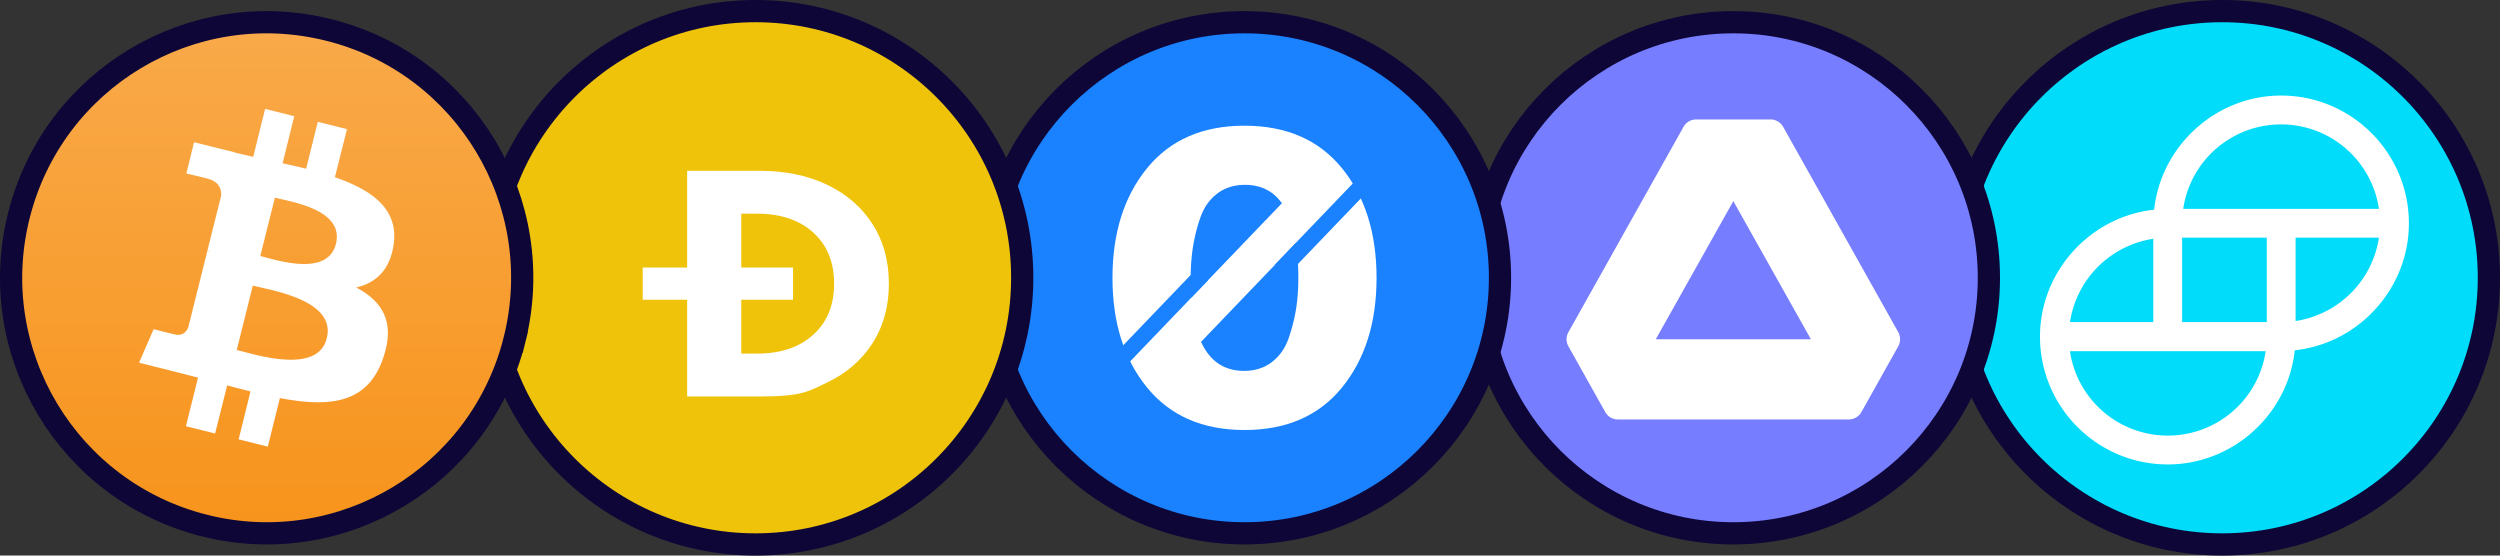 <svg width="225" height="50" fill="none" xmlns="http://www.w3.org/2000/svg"><rect width="100%" height="100%" fill="#333333" stroke="none"/><circle cx="200" cy="25" r="24" fill="#00DCFA" stroke="#0E0637" stroke-width="2"/><path fill-rule="evenodd" clip-rule="evenodd" d="M193.873 18.872c.624-5.78 5.584-10.272 11.424-10.272 6.352.004 11.499 5.152 11.503 11.504 0 5.839-4.491 10.799-10.274 11.424-.604 5.781-5.584 10.272-11.424 10.272-6.352-.004-11.499-5.152-11.502-11.504 0-5.838 4.489-10.799 10.273-11.424zm12.731 10.02a8.948 8.948 0 007.5-7.5h-7.5v7.5zm-20.309.117l.003-.02h7.497v-7.5a8.95 8.95 0 00-7.497 7.5h-.003v.02zm17.615 2.597v-.001.001zm0 0a8.896 8.896 0 01-8.808 7.597 8.895 8.895 0 01-8.807-7.597h17.615zm.099-10.215v7.598h-7.618v-7.598h7.618zm-7.52-2.595h17.615v-.002a8.895 8.895 0 00-8.807-7.597 8.896 8.896 0 00-8.808 7.599z" fill="#fff"/><g clip-path="url(#clip0_407_11208)"><path d="M179 25c0 12.703-10.297 23-23 23s-23-10.297-23-23 10.297-23 23-23 23 10.297 23 23z" fill="#767DFF" stroke="#0E0637" stroke-width="2"/><path fill-rule="evenodd" clip-rule="evenodd" d="M152.655 10.75h6.69a1.305 1.305 0 011.139.666l10.359 18.479a1.305 1.305 0 010 1.274l-3.315 5.914a1.308 1.308 0 01-1.137.667H145.61a1.305 1.305 0 01-1.139-.667l-3.313-5.913a1.296 1.296 0 010-1.276l10.359-18.478a1.3 1.3 0 011.138-.666zM156 18.102l-6.979 12.43h13.959L156 18.102z" fill="#fff"/></g><g clip-path="url(#clip1_407_11208)"><path d="M112 2c12.703 0 23 10.297 23 23s-10.297 23-23 23-23-10.297-23-23S99.297 2 112 2z" fill="#1A82FF" stroke="#0E0637" stroke-width="2"/><path d="M120.774 34.882c-2.078 2.546-5 3.818-8.766 3.818-3.767 0-6.689-1.272-8.768-3.818-2.079-2.546-3.118-5.838-3.117-9.875.001-4.037 1.04-7.329 3.116-9.875 2.078-2.546 5-3.82 8.767-3.819 3.768 0 6.69 1.274 8.767 3.82 2.077 2.545 3.116 5.836 3.117 9.874 0 4.037-1.038 7.33-3.116 9.875z" fill="#fff"/><path d="M111.965 33.378c.991 0 1.834-.27 2.528-.81.695-.54 1.198-1.273 1.509-2.199.311-.925.53-1.813.658-2.662s.192-1.749.191-2.7c0-1.171-.071-2.22-.213-3.145l-8.542 8.902c.79 1.742 2.079 2.613 3.869 2.614zm.084-16.742c-.991 0-1.834.27-2.528.81-.695.54-1.198 1.273-1.509 2.199a15.38 15.38 0 00-.658 2.662 17.987 17.987 0 00-.191 2.7c0 .627.02 1.218.06 1.774l8.148-8.489c-.791-1.104-1.898-1.656-3.322-1.656z" fill="#1A82FF"/><path d="M100.787 33.493l-1.049-1.006 7.956-8.293 1.049 1.006-7.956 8.293zm14.99-8.653l-1.049-1.007 7.956-8.293 1.049 1.007-7.956 8.293z" fill="#1A82FF"/></g><path opacity=".2" d="M68 49c13.255 0 24-10.745 24-24S81.255 1 68 1 44 11.745 44 25s10.745 24 24 24z" fill="#E2BD23"/><path d="M68 49c13.255 0 24-10.745 24-24S81.255 1 68 1 44 11.745 44 25s10.745 24 24 24z" fill="#F0C30B" stroke="#0E0637" stroke-width="2"/><mask id="a" style="mask-type:alpha" maskUnits="userSpaceOnUse" x="44" y="1" width="48" height="48"><path d="M68 49c13.255 0 24-10.745 24-24S81.255 1 68 1 44 11.745 44 25s10.745 24 24 24z" fill="#fff"/></mask><g mask="url(#a)"><path fill-rule="evenodd" clip-rule="evenodd" d="M68.397 15.373h-6.553v8.704h-3.998v2.9h3.998v8.704h6.553c3.458 0 4.204-.362 5.694-1.087l.363-.175c1.753-.841 3.116-2.026 4.088-3.554.972-1.527 1.457-3.307 1.457-5.338 0-2.03-.485-3.81-1.457-5.338-.972-1.528-2.335-2.712-4.088-3.553-1.754-.842-3.773-1.262-6.057-1.262zm-1.684 11.605v4.845h1.443c2.104 0 3.783-.566 5.035-1.697 1.252-1.132 1.879-2.665 1.879-4.599 0-1.934-.626-3.466-1.879-4.598-1.252-1.131-2.93-1.697-5.035-1.697h-1.443v4.845h4.66v2.9h-4.66z" fill="#fff"/></g><g clip-path="url(#clip2_407_11208)"><path d="M18.439 47.31h0C6.11 44.239-1.385 31.749 1.688 19.439h0C4.762 7.11 17.234-.384 29.562 2.689h.002c12.308 3.055 19.821 15.544 16.748 27.873l.97.242-.97-.242C43.239 42.89 30.749 50.384 18.439 47.311z" fill="url(#paint0_linear_407_11208)" stroke="#0E0637" stroke-width="2"/><path d="M35.427 22.01c.469-3.188-1.95-4.913-5.287-6.057l1.087-4.331-2.625-.656-1.05 4.219a69.91 69.91 0 00-2.119-.488l1.05-4.237-2.625-.657-1.068 4.313a117.76 117.76 0 01-1.688-.394v-.019l-3.637-.9-.694 2.813s1.95.45 1.912.468c1.07.263 1.257.976 1.22 1.538l-1.238 4.931c.075.019.168.038.28.094-.093-.019-.187-.037-.28-.075l-1.725 6.9c-.132.319-.47.806-1.2.619.018.037-1.913-.469-1.913-.469l-1.312 3.019 3.43.862c.638.169 1.257.319 1.876.488l-1.088 4.368 2.625.657 1.088-4.331c.712.187 1.425.374 2.1.543l-1.069 4.313 2.625.656 1.088-4.369c4.5.844 7.875.506 9.28-3.562 1.145-3.263-.055-5.156-2.418-6.394 1.744-.394 3.038-1.538 3.375-3.863zm-6.019 8.437c-.806 3.262-6.318 1.5-8.1 1.05l1.444-5.794c1.781.45 7.519 1.332 6.656 4.744zm.825-8.494c-.75 2.982-5.325 1.463-6.806 1.088l1.313-5.25c1.48.375 6.262 1.069 5.493 4.162z" fill="#fff"/></g><defs><clipPath id="clip0_407_11208"><path fill="#fff" transform="translate(132 1)" d="M0 0h48v48H0z"/></clipPath><clipPath id="clip1_407_11208"><path fill="#fff" transform="translate(88 1)" d="M0 0h48v48H0z"/></clipPath><clipPath id="clip2_407_11208"><path fill="#fff" transform="translate(0 1)" d="M0 0h48v48H0z"/></clipPath><linearGradient id="paint0_linear_407_11208" x1="23.987" y1=".988" x2="23.987" y2="48.995" gradientUnits="userSpaceOnUse"><stop stop-color="#F9AA4B"/><stop offset="1" stop-color="#F7931A"/></linearGradient></defs></svg>